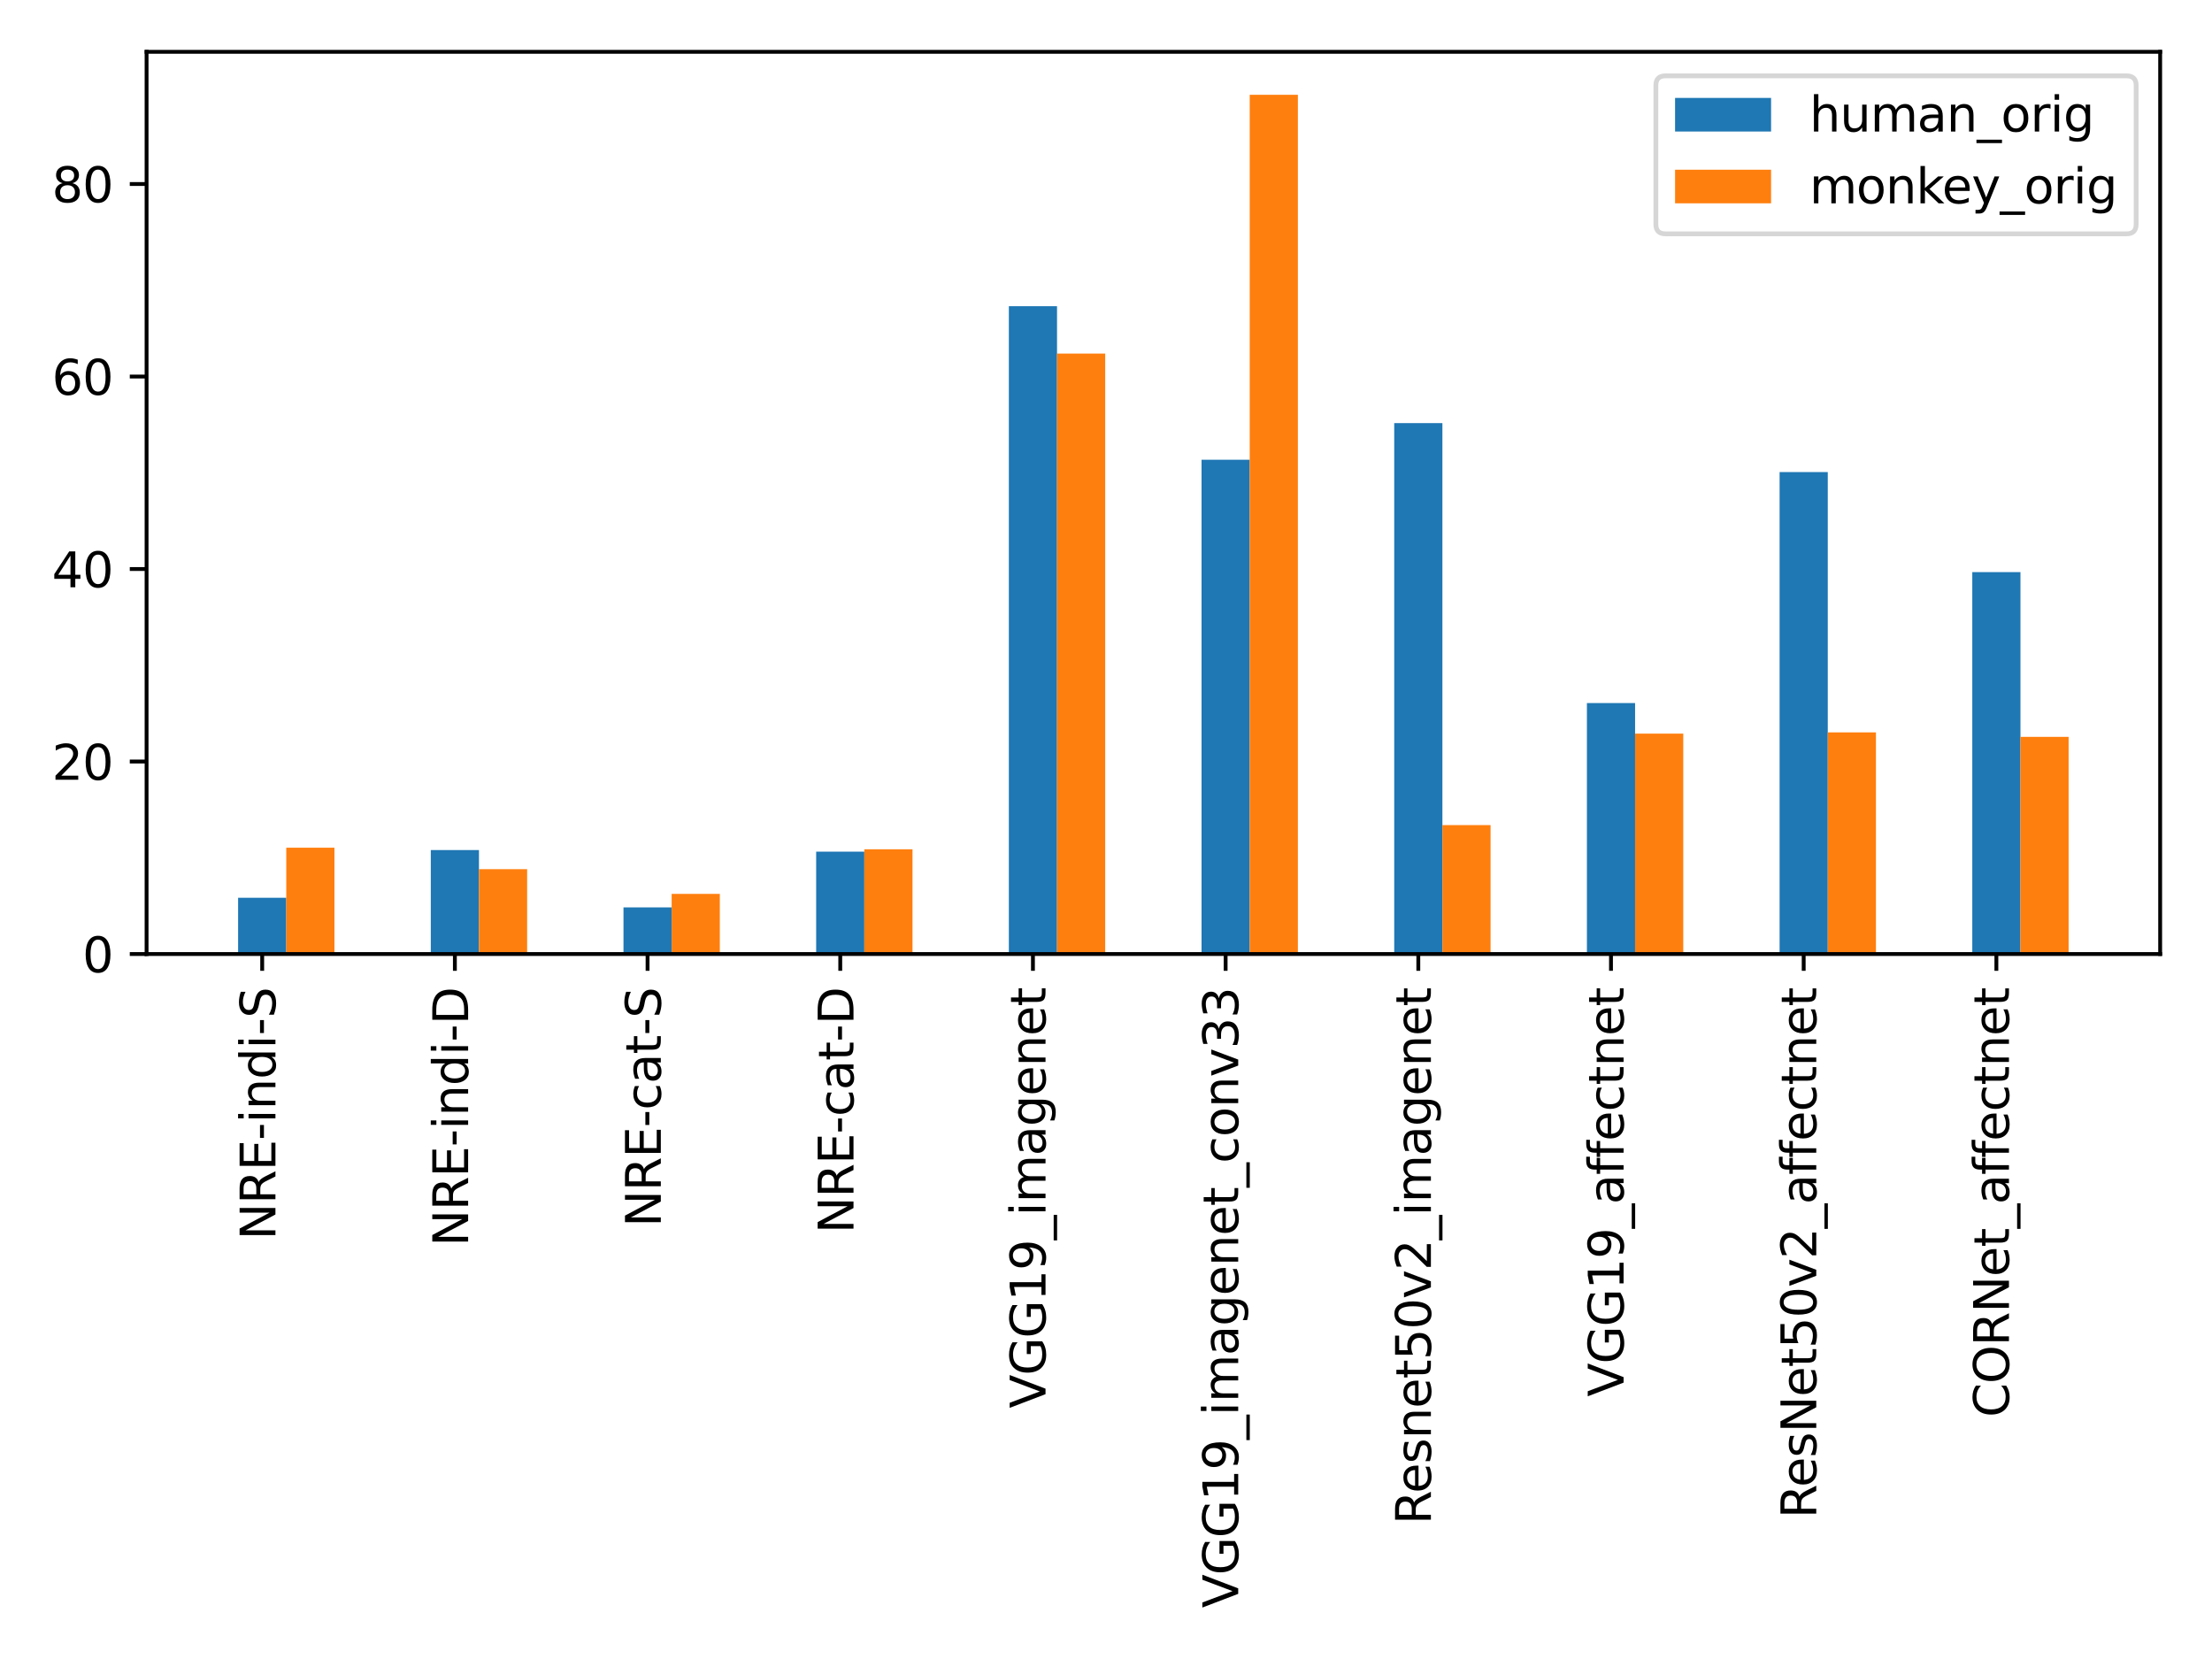 <?xml version="1.0" encoding="utf-8" standalone="no"?>
<!DOCTYPE svg PUBLIC "-//W3C//DTD SVG 1.1//EN"
  "http://www.w3.org/Graphics/SVG/1.1/DTD/svg11.dtd">
<svg xmlns:xlink="http://www.w3.org/1999/xlink" width="460.8pt" height="345.6pt" viewBox="0 0 460.8 345.6" xmlns="http://www.w3.org/2000/svg" version="1.1">
 <defs>
  <style type="text/css">*{stroke-linejoin: round; stroke-linecap: butt}</style>
 </defs>
 <g id="figure_1">
  <g id="patch_1">
   <path d="M 0 345.6 
L 460.8 345.6 
L 460.8 0 
L 0 0 
z
" style="fill: #ffffff"/>
  </g>
  <g id="axes_1">
   <g id="patch_2">
    <path d="M 30.535 198.74 
L 450 198.74 
L 450 10.8 
L 30.535 10.8 
z
" style="fill: #ffffff"/>
   </g>
   <g id="patch_3">
    <path d="M 49.602 198.74 
L 59.637 198.74 
L 59.637 187.019 
L 49.602 187.019 
z
" clip-path="url(#p5ef84aa0f3)" style="fill: #1f77b4"/>
   </g>
   <g id="patch_4">
    <path d="M 89.742 198.74 
L 99.777 198.74 
L 99.777 177.083 
L 89.742 177.083 
z
" clip-path="url(#p5ef84aa0f3)" style="fill: #1f77b4"/>
   </g>
   <g id="patch_5">
    <path d="M 129.882 198.74 
L 139.917 198.74 
L 139.917 189.021 
L 129.882 189.021 
z
" clip-path="url(#p5ef84aa0f3)" style="fill: #1f77b4"/>
   </g>
   <g id="patch_6">
    <path d="M 170.022 198.74 
L 180.057 198.74 
L 180.057 177.419 
L 170.022 177.419 
z
" clip-path="url(#p5ef84aa0f3)" style="fill: #1f77b4"/>
   </g>
   <g id="patch_7">
    <path d="M 210.162 198.74 
L 220.197 198.74 
L 220.197 63.792 
L 210.162 63.792 
z
" clip-path="url(#p5ef84aa0f3)" style="fill: #1f77b4"/>
   </g>
   <g id="patch_8">
    <path d="M 250.303 198.74 
L 260.338 198.74 
L 260.338 95.772 
L 250.303 95.772 
z
" clip-path="url(#p5ef84aa0f3)" style="fill: #1f77b4"/>
   </g>
   <g id="patch_9">
    <path d="M 290.443 198.74 
L 300.478 198.74 
L 300.478 88.137 
L 290.443 88.137 
z
" clip-path="url(#p5ef84aa0f3)" style="fill: #1f77b4"/>
   </g>
   <g id="patch_10">
    <path d="M 330.583 198.74 
L 340.618 198.74 
L 340.618 146.467 
L 330.583 146.467 
z
" clip-path="url(#p5ef84aa0f3)" style="fill: #1f77b4"/>
   </g>
   <g id="patch_11">
    <path d="M 370.723 198.74 
L 380.758 198.74 
L 380.758 98.345 
L 370.723 98.345 
z
" clip-path="url(#p5ef84aa0f3)" style="fill: #1f77b4"/>
   </g>
   <g id="patch_12">
    <path d="M 410.863 198.74 
L 420.898 198.74 
L 420.898 119.184 
L 410.863 119.184 
z
" clip-path="url(#p5ef84aa0f3)" style="fill: #1f77b4"/>
   </g>
   <g id="patch_13">
    <path d="M 59.637 198.74 
L 69.672 198.74 
L 69.672 176.594 
L 59.637 176.594 
z
" clip-path="url(#p5ef84aa0f3)" style="fill: #ff7f0e"/>
   </g>
   <g id="patch_14">
    <path d="M 99.777 198.74 
L 109.812 198.74 
L 109.812 181.062 
L 99.777 181.062 
z
" clip-path="url(#p5ef84aa0f3)" style="fill: #ff7f0e"/>
   </g>
   <g id="patch_15">
    <path d="M 139.917 198.74 
L 149.952 198.74 
L 149.952 186.218 
L 139.917 186.218 
z
" clip-path="url(#p5ef84aa0f3)" style="fill: #ff7f0e"/>
   </g>
   <g id="patch_16">
    <path d="M 180.057 198.74 
L 190.092 198.74 
L 190.092 176.918 
L 180.057 176.918 
z
" clip-path="url(#p5ef84aa0f3)" style="fill: #ff7f0e"/>
   </g>
   <g id="patch_17">
    <path d="M 220.197 198.74 
L 230.232 198.74 
L 230.232 73.655 
L 220.197 73.655 
z
" clip-path="url(#p5ef84aa0f3)" style="fill: #ff7f0e"/>
   </g>
   <g id="patch_18">
    <path d="M 260.338 198.74 
L 270.373 198.74 
L 270.373 19.75 
L 260.338 19.75 
z
" clip-path="url(#p5ef84aa0f3)" style="fill: #ff7f0e"/>
   </g>
   <g id="patch_19">
    <path d="M 300.478 198.74 
L 310.513 198.74 
L 310.513 171.881 
L 300.478 171.881 
z
" clip-path="url(#p5ef84aa0f3)" style="fill: #ff7f0e"/>
   </g>
   <g id="patch_20">
    <path d="M 340.618 198.74 
L 350.653 198.74 
L 350.653 152.828 
L 340.618 152.828 
z
" clip-path="url(#p5ef84aa0f3)" style="fill: #ff7f0e"/>
   </g>
   <g id="patch_21">
    <path d="M 380.758 198.74 
L 390.793 198.74 
L 390.793 152.567 
L 380.758 152.567 
z
" clip-path="url(#p5ef84aa0f3)" style="fill: #ff7f0e"/>
   </g>
   <g id="patch_22">
    <path d="M 420.898 198.74 
L 430.933 198.74 
L 430.933 153.504 
L 420.898 153.504 
z
" clip-path="url(#p5ef84aa0f3)" style="fill: #ff7f0e"/>
   </g>
   <g id="matplotlib.axis_1">
    <g id="xtick_1">
     <g id="line2d_1">
      <defs>
       <path id="me305dc655d" d="M 0 0 
L 0 3.5 
" style="stroke: #000000; stroke-width: 0.8"/>
      </defs>
      <g>
       <use xlink:href="#me305dc655d" x="54.619" y="198.74" style="stroke: #000000; stroke-width: 0.8"/>
      </g>
     </g>
     <g id="text_1">
      <!-- NRE-indi-S -->
      <g transform="translate(57.378 258.295)rotate(-90)scale(0.1 -0.1)">
       <defs>
        <path id="DejaVuSans-4e" d="M 628 4666 
L 1478 4666 
L 3547 763 
L 3547 4666 
L 4159 4666 
L 4159 0 
L 3309 0 
L 1241 3903 
L 1241 0 
L 628 0 
L 628 4666 
z
" transform="scale(0.016)"/>
        <path id="DejaVuSans-52" d="M 2841 2188 
Q 3044 2119 3236 1894 
Q 3428 1669 3622 1275 
L 4263 0 
L 3584 0 
L 2988 1197 
Q 2756 1666 2539 1819 
Q 2322 1972 1947 1972 
L 1259 1972 
L 1259 0 
L 628 0 
L 628 4666 
L 2053 4666 
Q 2853 4666 3247 4331 
Q 3641 3997 3641 3322 
Q 3641 2881 3436 2590 
Q 3231 2300 2841 2188 
z
M 1259 4147 
L 1259 2491 
L 2053 2491 
Q 2509 2491 2742 2702 
Q 2975 2913 2975 3322 
Q 2975 3731 2742 3939 
Q 2509 4147 2053 4147 
L 1259 4147 
z
" transform="scale(0.016)"/>
        <path id="DejaVuSans-45" d="M 628 4666 
L 3578 4666 
L 3578 4134 
L 1259 4134 
L 1259 2753 
L 3481 2753 
L 3481 2222 
L 1259 2222 
L 1259 531 
L 3634 531 
L 3634 0 
L 628 0 
L 628 4666 
z
" transform="scale(0.016)"/>
        <path id="DejaVuSans-2d" d="M 313 2009 
L 1997 2009 
L 1997 1497 
L 313 1497 
L 313 2009 
z
" transform="scale(0.016)"/>
        <path id="DejaVuSans-69" d="M 603 3500 
L 1178 3500 
L 1178 0 
L 603 0 
L 603 3500 
z
M 603 4863 
L 1178 4863 
L 1178 4134 
L 603 4134 
L 603 4863 
z
" transform="scale(0.016)"/>
        <path id="DejaVuSans-6e" d="M 3513 2113 
L 3513 0 
L 2938 0 
L 2938 2094 
Q 2938 2591 2744 2837 
Q 2550 3084 2163 3084 
Q 1697 3084 1428 2787 
Q 1159 2491 1159 1978 
L 1159 0 
L 581 0 
L 581 3500 
L 1159 3500 
L 1159 2956 
Q 1366 3272 1645 3428 
Q 1925 3584 2291 3584 
Q 2894 3584 3203 3211 
Q 3513 2838 3513 2113 
z
" transform="scale(0.016)"/>
        <path id="DejaVuSans-64" d="M 2906 2969 
L 2906 4863 
L 3481 4863 
L 3481 0 
L 2906 0 
L 2906 525 
Q 2725 213 2448 61 
Q 2172 -91 1784 -91 
Q 1150 -91 751 415 
Q 353 922 353 1747 
Q 353 2572 751 3078 
Q 1150 3584 1784 3584 
Q 2172 3584 2448 3432 
Q 2725 3281 2906 2969 
z
M 947 1747 
Q 947 1113 1208 752 
Q 1469 391 1925 391 
Q 2381 391 2643 752 
Q 2906 1113 2906 1747 
Q 2906 2381 2643 2742 
Q 2381 3103 1925 3103 
Q 1469 3103 1208 2742 
Q 947 2381 947 1747 
z
" transform="scale(0.016)"/>
        <path id="DejaVuSans-53" d="M 3425 4513 
L 3425 3897 
Q 3066 4069 2747 4153 
Q 2428 4238 2131 4238 
Q 1616 4238 1336 4038 
Q 1056 3838 1056 3469 
Q 1056 3159 1242 3001 
Q 1428 2844 1947 2747 
L 2328 2669 
Q 3034 2534 3370 2195 
Q 3706 1856 3706 1288 
Q 3706 609 3251 259 
Q 2797 -91 1919 -91 
Q 1588 -91 1214 -16 
Q 841 59 441 206 
L 441 856 
Q 825 641 1194 531 
Q 1563 422 1919 422 
Q 2459 422 2753 634 
Q 3047 847 3047 1241 
Q 3047 1584 2836 1778 
Q 2625 1972 2144 2069 
L 1759 2144 
Q 1053 2284 737 2584 
Q 422 2884 422 3419 
Q 422 4038 858 4394 
Q 1294 4750 2059 4750 
Q 2388 4750 2728 4690 
Q 3069 4631 3425 4513 
z
" transform="scale(0.016)"/>
       </defs>
       <use xlink:href="#DejaVuSans-4e"/>
       <use xlink:href="#DejaVuSans-52" x="74.805"/>
       <use xlink:href="#DejaVuSans-45" x="144.287"/>
       <use xlink:href="#DejaVuSans-2d" x="207.471"/>
       <use xlink:href="#DejaVuSans-69" x="243.555"/>
       <use xlink:href="#DejaVuSans-6e" x="271.338"/>
       <use xlink:href="#DejaVuSans-64" x="334.717"/>
       <use xlink:href="#DejaVuSans-69" x="398.193"/>
       <use xlink:href="#DejaVuSans-2d" x="425.977"/>
       <use xlink:href="#DejaVuSans-53" x="462.061"/>
      </g>
     </g>
    </g>
    <g id="xtick_2">
     <g id="line2d_2">
      <g>
       <use xlink:href="#me305dc655d" x="94.759" y="198.74" style="stroke: #000000; stroke-width: 0.8"/>
      </g>
     </g>
     <g id="text_2">
      <!-- NRE-indi-D -->
      <g transform="translate(97.519 259.646)rotate(-90)scale(0.1 -0.1)">
       <defs>
        <path id="DejaVuSans-44" d="M 1259 4147 
L 1259 519 
L 2022 519 
Q 2988 519 3436 956 
Q 3884 1394 3884 2338 
Q 3884 3275 3436 3711 
Q 2988 4147 2022 4147 
L 1259 4147 
z
M 628 4666 
L 1925 4666 
Q 3281 4666 3915 4102 
Q 4550 3538 4550 2338 
Q 4550 1131 3912 565 
Q 3275 0 1925 0 
L 628 0 
L 628 4666 
z
" transform="scale(0.016)"/>
       </defs>
       <use xlink:href="#DejaVuSans-4e"/>
       <use xlink:href="#DejaVuSans-52" x="74.805"/>
       <use xlink:href="#DejaVuSans-45" x="144.287"/>
       <use xlink:href="#DejaVuSans-2d" x="207.471"/>
       <use xlink:href="#DejaVuSans-69" x="243.555"/>
       <use xlink:href="#DejaVuSans-6e" x="271.338"/>
       <use xlink:href="#DejaVuSans-64" x="334.717"/>
       <use xlink:href="#DejaVuSans-69" x="398.193"/>
       <use xlink:href="#DejaVuSans-2d" x="425.977"/>
       <use xlink:href="#DejaVuSans-44" x="462.061"/>
      </g>
     </g>
    </g>
    <g id="xtick_3">
     <g id="line2d_3">
      <g>
       <use xlink:href="#me305dc655d" x="134.899" y="198.74" style="stroke: #000000; stroke-width: 0.8"/>
      </g>
     </g>
     <g id="text_3">
      <!-- NRE-cat-S -->
      <g transform="translate(137.659 255.599)rotate(-90)scale(0.1 -0.1)">
       <defs>
        <path id="DejaVuSans-63" d="M 3122 3366 
L 3122 2828 
Q 2878 2963 2633 3030 
Q 2388 3097 2138 3097 
Q 1578 3097 1268 2742 
Q 959 2388 959 1747 
Q 959 1106 1268 751 
Q 1578 397 2138 397 
Q 2388 397 2633 464 
Q 2878 531 3122 666 
L 3122 134 
Q 2881 22 2623 -34 
Q 2366 -91 2075 -91 
Q 1284 -91 818 406 
Q 353 903 353 1747 
Q 353 2603 823 3093 
Q 1294 3584 2113 3584 
Q 2378 3584 2631 3529 
Q 2884 3475 3122 3366 
z
" transform="scale(0.016)"/>
        <path id="DejaVuSans-61" d="M 2194 1759 
Q 1497 1759 1228 1600 
Q 959 1441 959 1056 
Q 959 750 1161 570 
Q 1363 391 1709 391 
Q 2188 391 2477 730 
Q 2766 1069 2766 1631 
L 2766 1759 
L 2194 1759 
z
M 3341 1997 
L 3341 0 
L 2766 0 
L 2766 531 
Q 2569 213 2275 61 
Q 1981 -91 1556 -91 
Q 1019 -91 701 211 
Q 384 513 384 1019 
Q 384 1609 779 1909 
Q 1175 2209 1959 2209 
L 2766 2209 
L 2766 2266 
Q 2766 2663 2505 2880 
Q 2244 3097 1772 3097 
Q 1472 3097 1187 3025 
Q 903 2953 641 2809 
L 641 3341 
Q 956 3463 1253 3523 
Q 1550 3584 1831 3584 
Q 2591 3584 2966 3190 
Q 3341 2797 3341 1997 
z
" transform="scale(0.016)"/>
        <path id="DejaVuSans-74" d="M 1172 4494 
L 1172 3500 
L 2356 3500 
L 2356 3053 
L 1172 3053 
L 1172 1153 
Q 1172 725 1289 603 
Q 1406 481 1766 481 
L 2356 481 
L 2356 0 
L 1766 0 
Q 1100 0 847 248 
Q 594 497 594 1153 
L 594 3053 
L 172 3053 
L 172 3500 
L 594 3500 
L 594 4494 
L 1172 4494 
z
" transform="scale(0.016)"/>
       </defs>
       <use xlink:href="#DejaVuSans-4e"/>
       <use xlink:href="#DejaVuSans-52" x="74.805"/>
       <use xlink:href="#DejaVuSans-45" x="144.287"/>
       <use xlink:href="#DejaVuSans-2d" x="207.471"/>
       <use xlink:href="#DejaVuSans-63" x="243.555"/>
       <use xlink:href="#DejaVuSans-61" x="298.535"/>
       <use xlink:href="#DejaVuSans-74" x="359.814"/>
       <use xlink:href="#DejaVuSans-2d" x="399.023"/>
       <use xlink:href="#DejaVuSans-53" x="435.107"/>
      </g>
     </g>
    </g>
    <g id="xtick_4">
     <g id="line2d_4">
      <g>
       <use xlink:href="#me305dc655d" x="175.04" y="198.74" style="stroke: #000000; stroke-width: 0.8"/>
      </g>
     </g>
     <g id="text_4">
      <!-- NRE-cat-D -->
      <g transform="translate(177.799 256.951)rotate(-90)scale(0.1 -0.1)">
       <use xlink:href="#DejaVuSans-4e"/>
       <use xlink:href="#DejaVuSans-52" x="74.805"/>
       <use xlink:href="#DejaVuSans-45" x="144.287"/>
       <use xlink:href="#DejaVuSans-2d" x="207.471"/>
       <use xlink:href="#DejaVuSans-63" x="243.555"/>
       <use xlink:href="#DejaVuSans-61" x="298.535"/>
       <use xlink:href="#DejaVuSans-74" x="359.814"/>
       <use xlink:href="#DejaVuSans-2d" x="399.023"/>
       <use xlink:href="#DejaVuSans-44" x="435.107"/>
      </g>
     </g>
    </g>
    <g id="xtick_5">
     <g id="line2d_5">
      <g>
       <use xlink:href="#me305dc655d" x="215.18" y="198.74" style="stroke: #000000; stroke-width: 0.8"/>
      </g>
     </g>
     <g id="text_5">
      <!-- VGG19_imagenet -->
      <g transform="translate(217.8 293.362)rotate(-90)scale(0.1 -0.1)">
       <defs>
        <path id="DejaVuSans-56" d="M 1831 0 
L 50 4666 
L 709 4666 
L 2188 738 
L 3669 4666 
L 4325 4666 
L 2547 0 
L 1831 0 
z
" transform="scale(0.016)"/>
        <path id="DejaVuSans-47" d="M 3809 666 
L 3809 1919 
L 2778 1919 
L 2778 2438 
L 4434 2438 
L 4434 434 
Q 4069 175 3628 42 
Q 3188 -91 2688 -91 
Q 1594 -91 976 548 
Q 359 1188 359 2328 
Q 359 3472 976 4111 
Q 1594 4750 2688 4750 
Q 3144 4750 3555 4637 
Q 3966 4525 4313 4306 
L 4313 3634 
Q 3963 3931 3569 4081 
Q 3175 4231 2741 4231 
Q 1884 4231 1454 3753 
Q 1025 3275 1025 2328 
Q 1025 1384 1454 906 
Q 1884 428 2741 428 
Q 3075 428 3337 486 
Q 3600 544 3809 666 
z
" transform="scale(0.016)"/>
        <path id="DejaVuSans-31" d="M 794 531 
L 1825 531 
L 1825 4091 
L 703 3866 
L 703 4441 
L 1819 4666 
L 2450 4666 
L 2450 531 
L 3481 531 
L 3481 0 
L 794 0 
L 794 531 
z
" transform="scale(0.016)"/>
        <path id="DejaVuSans-39" d="M 703 97 
L 703 672 
Q 941 559 1184 500 
Q 1428 441 1663 441 
Q 2288 441 2617 861 
Q 2947 1281 2994 2138 
Q 2813 1869 2534 1725 
Q 2256 1581 1919 1581 
Q 1219 1581 811 2004 
Q 403 2428 403 3163 
Q 403 3881 828 4315 
Q 1253 4750 1959 4750 
Q 2769 4750 3195 4129 
Q 3622 3509 3622 2328 
Q 3622 1225 3098 567 
Q 2575 -91 1691 -91 
Q 1453 -91 1209 -44 
Q 966 3 703 97 
z
M 1959 2075 
Q 2384 2075 2632 2365 
Q 2881 2656 2881 3163 
Q 2881 3666 2632 3958 
Q 2384 4250 1959 4250 
Q 1534 4250 1286 3958 
Q 1038 3666 1038 3163 
Q 1038 2656 1286 2365 
Q 1534 2075 1959 2075 
z
" transform="scale(0.016)"/>
        <path id="DejaVuSans-5f" d="M 3263 -1063 
L 3263 -1509 
L -63 -1509 
L -63 -1063 
L 3263 -1063 
z
" transform="scale(0.016)"/>
        <path id="DejaVuSans-6d" d="M 3328 2828 
Q 3544 3216 3844 3400 
Q 4144 3584 4550 3584 
Q 5097 3584 5394 3201 
Q 5691 2819 5691 2113 
L 5691 0 
L 5113 0 
L 5113 2094 
Q 5113 2597 4934 2840 
Q 4756 3084 4391 3084 
Q 3944 3084 3684 2787 
Q 3425 2491 3425 1978 
L 3425 0 
L 2847 0 
L 2847 2094 
Q 2847 2600 2669 2842 
Q 2491 3084 2119 3084 
Q 1678 3084 1418 2786 
Q 1159 2488 1159 1978 
L 1159 0 
L 581 0 
L 581 3500 
L 1159 3500 
L 1159 2956 
Q 1356 3278 1631 3431 
Q 1906 3584 2284 3584 
Q 2666 3584 2933 3390 
Q 3200 3197 3328 2828 
z
" transform="scale(0.016)"/>
        <path id="DejaVuSans-67" d="M 2906 1791 
Q 2906 2416 2648 2759 
Q 2391 3103 1925 3103 
Q 1463 3103 1205 2759 
Q 947 2416 947 1791 
Q 947 1169 1205 825 
Q 1463 481 1925 481 
Q 2391 481 2648 825 
Q 2906 1169 2906 1791 
z
M 3481 434 
Q 3481 -459 3084 -895 
Q 2688 -1331 1869 -1331 
Q 1566 -1331 1297 -1286 
Q 1028 -1241 775 -1147 
L 775 -588 
Q 1028 -725 1275 -790 
Q 1522 -856 1778 -856 
Q 2344 -856 2625 -561 
Q 2906 -266 2906 331 
L 2906 616 
Q 2728 306 2450 153 
Q 2172 0 1784 0 
Q 1141 0 747 490 
Q 353 981 353 1791 
Q 353 2603 747 3093 
Q 1141 3584 1784 3584 
Q 2172 3584 2450 3431 
Q 2728 3278 2906 2969 
L 2906 3500 
L 3481 3500 
L 3481 434 
z
" transform="scale(0.016)"/>
        <path id="DejaVuSans-65" d="M 3597 1894 
L 3597 1613 
L 953 1613 
Q 991 1019 1311 708 
Q 1631 397 2203 397 
Q 2534 397 2845 478 
Q 3156 559 3463 722 
L 3463 178 
Q 3153 47 2828 -22 
Q 2503 -91 2169 -91 
Q 1331 -91 842 396 
Q 353 884 353 1716 
Q 353 2575 817 3079 
Q 1281 3584 2069 3584 
Q 2775 3584 3186 3129 
Q 3597 2675 3597 1894 
z
M 3022 2063 
Q 3016 2534 2758 2815 
Q 2500 3097 2075 3097 
Q 1594 3097 1305 2825 
Q 1016 2553 972 2059 
L 3022 2063 
z
" transform="scale(0.016)"/>
       </defs>
       <use xlink:href="#DejaVuSans-56"/>
       <use xlink:href="#DejaVuSans-47" x="68.408"/>
       <use xlink:href="#DejaVuSans-47" x="145.898"/>
       <use xlink:href="#DejaVuSans-31" x="223.389"/>
       <use xlink:href="#DejaVuSans-39" x="287.012"/>
       <use xlink:href="#DejaVuSans-5f" x="350.635"/>
       <use xlink:href="#DejaVuSans-69" x="400.635"/>
       <use xlink:href="#DejaVuSans-6d" x="428.418"/>
       <use xlink:href="#DejaVuSans-61" x="525.83"/>
       <use xlink:href="#DejaVuSans-67" x="587.109"/>
       <use xlink:href="#DejaVuSans-65" x="650.586"/>
       <use xlink:href="#DejaVuSans-6e" x="712.109"/>
       <use xlink:href="#DejaVuSans-65" x="775.488"/>
       <use xlink:href="#DejaVuSans-74" x="837.012"/>
      </g>
     </g>
    </g>
    <g id="xtick_6">
     <g id="line2d_6">
      <g>
       <use xlink:href="#me305dc655d" x="255.32" y="198.74" style="stroke: #000000; stroke-width: 0.8"/>
      </g>
     </g>
     <g id="text_6">
      <!-- VGG19_imagenet_conv33 -->
      <g transform="translate(257.94 334.96)rotate(-90)scale(0.1 -0.1)">
       <defs>
        <path id="DejaVuSans-6f" d="M 1959 3097 
Q 1497 3097 1228 2736 
Q 959 2375 959 1747 
Q 959 1119 1226 758 
Q 1494 397 1959 397 
Q 2419 397 2687 759 
Q 2956 1122 2956 1747 
Q 2956 2369 2687 2733 
Q 2419 3097 1959 3097 
z
M 1959 3584 
Q 2709 3584 3137 3096 
Q 3566 2609 3566 1747 
Q 3566 888 3137 398 
Q 2709 -91 1959 -91 
Q 1206 -91 779 398 
Q 353 888 353 1747 
Q 353 2609 779 3096 
Q 1206 3584 1959 3584 
z
" transform="scale(0.016)"/>
        <path id="DejaVuSans-76" d="M 191 3500 
L 800 3500 
L 1894 563 
L 2988 3500 
L 3597 3500 
L 2284 0 
L 1503 0 
L 191 3500 
z
" transform="scale(0.016)"/>
        <path id="DejaVuSans-33" d="M 2597 2516 
Q 3050 2419 3304 2112 
Q 3559 1806 3559 1356 
Q 3559 666 3084 287 
Q 2609 -91 1734 -91 
Q 1441 -91 1130 -33 
Q 819 25 488 141 
L 488 750 
Q 750 597 1062 519 
Q 1375 441 1716 441 
Q 2309 441 2620 675 
Q 2931 909 2931 1356 
Q 2931 1769 2642 2001 
Q 2353 2234 1838 2234 
L 1294 2234 
L 1294 2753 
L 1863 2753 
Q 2328 2753 2575 2939 
Q 2822 3125 2822 3475 
Q 2822 3834 2567 4026 
Q 2313 4219 1838 4219 
Q 1578 4219 1281 4162 
Q 984 4106 628 3988 
L 628 4550 
Q 988 4650 1302 4700 
Q 1616 4750 1894 4750 
Q 2613 4750 3031 4423 
Q 3450 4097 3450 3541 
Q 3450 3153 3228 2886 
Q 3006 2619 2597 2516 
z
" transform="scale(0.016)"/>
       </defs>
       <use xlink:href="#DejaVuSans-56"/>
       <use xlink:href="#DejaVuSans-47" x="68.408"/>
       <use xlink:href="#DejaVuSans-47" x="145.898"/>
       <use xlink:href="#DejaVuSans-31" x="223.389"/>
       <use xlink:href="#DejaVuSans-39" x="287.012"/>
       <use xlink:href="#DejaVuSans-5f" x="350.635"/>
       <use xlink:href="#DejaVuSans-69" x="400.635"/>
       <use xlink:href="#DejaVuSans-6d" x="428.418"/>
       <use xlink:href="#DejaVuSans-61" x="525.83"/>
       <use xlink:href="#DejaVuSans-67" x="587.109"/>
       <use xlink:href="#DejaVuSans-65" x="650.586"/>
       <use xlink:href="#DejaVuSans-6e" x="712.109"/>
       <use xlink:href="#DejaVuSans-65" x="775.488"/>
       <use xlink:href="#DejaVuSans-74" x="837.012"/>
       <use xlink:href="#DejaVuSans-5f" x="876.221"/>
       <use xlink:href="#DejaVuSans-63" x="926.221"/>
       <use xlink:href="#DejaVuSans-6f" x="981.201"/>
       <use xlink:href="#DejaVuSans-6e" x="1042.383"/>
       <use xlink:href="#DejaVuSans-76" x="1105.762"/>
       <use xlink:href="#DejaVuSans-33" x="1164.941"/>
       <use xlink:href="#DejaVuSans-33" x="1228.564"/>
      </g>
     </g>
    </g>
    <g id="xtick_7">
     <g id="line2d_7">
      <g>
       <use xlink:href="#me305dc655d" x="295.46" y="198.74" style="stroke: #000000; stroke-width: 0.8"/>
      </g>
     </g>
     <g id="text_7">
      <!-- Resnet50v2_imagenet -->
      <g transform="translate(298.081 317.577)rotate(-90)scale(0.1 -0.1)">
       <defs>
        <path id="DejaVuSans-73" d="M 2834 3397 
L 2834 2853 
Q 2591 2978 2328 3040 
Q 2066 3103 1784 3103 
Q 1356 3103 1142 2972 
Q 928 2841 928 2578 
Q 928 2378 1081 2264 
Q 1234 2150 1697 2047 
L 1894 2003 
Q 2506 1872 2764 1633 
Q 3022 1394 3022 966 
Q 3022 478 2636 193 
Q 2250 -91 1575 -91 
Q 1294 -91 989 -36 
Q 684 19 347 128 
L 347 722 
Q 666 556 975 473 
Q 1284 391 1588 391 
Q 1994 391 2212 530 
Q 2431 669 2431 922 
Q 2431 1156 2273 1281 
Q 2116 1406 1581 1522 
L 1381 1569 
Q 847 1681 609 1914 
Q 372 2147 372 2553 
Q 372 3047 722 3315 
Q 1072 3584 1716 3584 
Q 2034 3584 2315 3537 
Q 2597 3491 2834 3397 
z
" transform="scale(0.016)"/>
        <path id="DejaVuSans-35" d="M 691 4666 
L 3169 4666 
L 3169 4134 
L 1269 4134 
L 1269 2991 
Q 1406 3038 1543 3061 
Q 1681 3084 1819 3084 
Q 2600 3084 3056 2656 
Q 3513 2228 3513 1497 
Q 3513 744 3044 326 
Q 2575 -91 1722 -91 
Q 1428 -91 1123 -41 
Q 819 9 494 109 
L 494 744 
Q 775 591 1075 516 
Q 1375 441 1709 441 
Q 2250 441 2565 725 
Q 2881 1009 2881 1497 
Q 2881 1984 2565 2268 
Q 2250 2553 1709 2553 
Q 1456 2553 1204 2497 
Q 953 2441 691 2322 
L 691 4666 
z
" transform="scale(0.016)"/>
        <path id="DejaVuSans-30" d="M 2034 4250 
Q 1547 4250 1301 3770 
Q 1056 3291 1056 2328 
Q 1056 1369 1301 889 
Q 1547 409 2034 409 
Q 2525 409 2770 889 
Q 3016 1369 3016 2328 
Q 3016 3291 2770 3770 
Q 2525 4250 2034 4250 
z
M 2034 4750 
Q 2819 4750 3233 4129 
Q 3647 3509 3647 2328 
Q 3647 1150 3233 529 
Q 2819 -91 2034 -91 
Q 1250 -91 836 529 
Q 422 1150 422 2328 
Q 422 3509 836 4129 
Q 1250 4750 2034 4750 
z
" transform="scale(0.016)"/>
        <path id="DejaVuSans-32" d="M 1228 531 
L 3431 531 
L 3431 0 
L 469 0 
L 469 531 
Q 828 903 1448 1529 
Q 2069 2156 2228 2338 
Q 2531 2678 2651 2914 
Q 2772 3150 2772 3378 
Q 2772 3750 2511 3984 
Q 2250 4219 1831 4219 
Q 1534 4219 1204 4116 
Q 875 4013 500 3803 
L 500 4441 
Q 881 4594 1212 4672 
Q 1544 4750 1819 4750 
Q 2544 4750 2975 4387 
Q 3406 4025 3406 3419 
Q 3406 3131 3298 2873 
Q 3191 2616 2906 2266 
Q 2828 2175 2409 1742 
Q 1991 1309 1228 531 
z
" transform="scale(0.016)"/>
       </defs>
       <use xlink:href="#DejaVuSans-52"/>
       <use xlink:href="#DejaVuSans-65" x="64.982"/>
       <use xlink:href="#DejaVuSans-73" x="126.506"/>
       <use xlink:href="#DejaVuSans-6e" x="178.605"/>
       <use xlink:href="#DejaVuSans-65" x="241.984"/>
       <use xlink:href="#DejaVuSans-74" x="303.508"/>
       <use xlink:href="#DejaVuSans-35" x="342.717"/>
       <use xlink:href="#DejaVuSans-30" x="406.34"/>
       <use xlink:href="#DejaVuSans-76" x="469.963"/>
       <use xlink:href="#DejaVuSans-32" x="529.143"/>
       <use xlink:href="#DejaVuSans-5f" x="592.766"/>
       <use xlink:href="#DejaVuSans-69" x="642.766"/>
       <use xlink:href="#DejaVuSans-6d" x="670.549"/>
       <use xlink:href="#DejaVuSans-61" x="767.961"/>
       <use xlink:href="#DejaVuSans-67" x="829.24"/>
       <use xlink:href="#DejaVuSans-65" x="892.717"/>
       <use xlink:href="#DejaVuSans-6e" x="954.24"/>
       <use xlink:href="#DejaVuSans-65" x="1017.619"/>
       <use xlink:href="#DejaVuSans-74" x="1079.143"/>
      </g>
     </g>
    </g>
    <g id="xtick_8">
     <g id="line2d_8">
      <g>
       <use xlink:href="#me305dc655d" x="335.6" y="198.74" style="stroke: #000000; stroke-width: 0.8"/>
      </g>
     </g>
     <g id="text_8">
      <!-- VGG19_affectnet -->
      <g transform="translate(338.221 290.954)rotate(-90)scale(0.1 -0.1)">
       <defs>
        <path id="DejaVuSans-66" d="M 2375 4863 
L 2375 4384 
L 1825 4384 
Q 1516 4384 1395 4259 
Q 1275 4134 1275 3809 
L 1275 3500 
L 2222 3500 
L 2222 3053 
L 1275 3053 
L 1275 0 
L 697 0 
L 697 3053 
L 147 3053 
L 147 3500 
L 697 3500 
L 697 3744 
Q 697 4328 969 4595 
Q 1241 4863 1831 4863 
L 2375 4863 
z
" transform="scale(0.016)"/>
       </defs>
       <use xlink:href="#DejaVuSans-56"/>
       <use xlink:href="#DejaVuSans-47" x="68.408"/>
       <use xlink:href="#DejaVuSans-47" x="145.898"/>
       <use xlink:href="#DejaVuSans-31" x="223.389"/>
       <use xlink:href="#DejaVuSans-39" x="287.012"/>
       <use xlink:href="#DejaVuSans-5f" x="350.635"/>
       <use xlink:href="#DejaVuSans-61" x="400.635"/>
       <use xlink:href="#DejaVuSans-66" x="461.914"/>
       <use xlink:href="#DejaVuSans-66" x="497.119"/>
       <use xlink:href="#DejaVuSans-65" x="532.324"/>
       <use xlink:href="#DejaVuSans-63" x="593.848"/>
       <use xlink:href="#DejaVuSans-74" x="648.828"/>
       <use xlink:href="#DejaVuSans-6e" x="688.037"/>
       <use xlink:href="#DejaVuSans-65" x="751.416"/>
       <use xlink:href="#DejaVuSans-74" x="812.939"/>
      </g>
     </g>
    </g>
    <g id="xtick_9">
     <g id="line2d_9">
      <g>
       <use xlink:href="#me305dc655d" x="375.741" y="198.74" style="stroke: #000000; stroke-width: 0.8"/>
      </g>
     </g>
     <g id="text_9">
      <!-- ResNet50v2_affectnet -->
      <g transform="translate(378.361 316.313)rotate(-90)scale(0.1 -0.1)">
       <use xlink:href="#DejaVuSans-52"/>
       <use xlink:href="#DejaVuSans-65" x="64.982"/>
       <use xlink:href="#DejaVuSans-73" x="126.506"/>
       <use xlink:href="#DejaVuSans-4e" x="178.605"/>
       <use xlink:href="#DejaVuSans-65" x="253.41"/>
       <use xlink:href="#DejaVuSans-74" x="314.934"/>
       <use xlink:href="#DejaVuSans-35" x="354.143"/>
       <use xlink:href="#DejaVuSans-30" x="417.766"/>
       <use xlink:href="#DejaVuSans-76" x="481.389"/>
       <use xlink:href="#DejaVuSans-32" x="540.568"/>
       <use xlink:href="#DejaVuSans-5f" x="604.191"/>
       <use xlink:href="#DejaVuSans-61" x="654.191"/>
       <use xlink:href="#DejaVuSans-66" x="715.471"/>
       <use xlink:href="#DejaVuSans-66" x="750.676"/>
       <use xlink:href="#DejaVuSans-65" x="785.881"/>
       <use xlink:href="#DejaVuSans-63" x="847.404"/>
       <use xlink:href="#DejaVuSans-74" x="902.385"/>
       <use xlink:href="#DejaVuSans-6e" x="941.594"/>
       <use xlink:href="#DejaVuSans-65" x="1004.973"/>
       <use xlink:href="#DejaVuSans-74" x="1066.496"/>
      </g>
     </g>
    </g>
    <g id="xtick_10">
     <g id="line2d_10">
      <g>
       <use xlink:href="#me305dc655d" x="415.881" y="198.74" style="stroke: #000000; stroke-width: 0.8"/>
      </g>
     </g>
     <g id="text_10">
      <!-- CORNet_affectnet -->
      <g transform="translate(418.501 295.249)rotate(-90)scale(0.1 -0.1)">
       <defs>
        <path id="DejaVuSans-43" d="M 4122 4306 
L 4122 3641 
Q 3803 3938 3442 4084 
Q 3081 4231 2675 4231 
Q 1875 4231 1450 3742 
Q 1025 3253 1025 2328 
Q 1025 1406 1450 917 
Q 1875 428 2675 428 
Q 3081 428 3442 575 
Q 3803 722 4122 1019 
L 4122 359 
Q 3791 134 3420 21 
Q 3050 -91 2638 -91 
Q 1578 -91 968 557 
Q 359 1206 359 2328 
Q 359 3453 968 4101 
Q 1578 4750 2638 4750 
Q 3056 4750 3426 4639 
Q 3797 4528 4122 4306 
z
" transform="scale(0.016)"/>
        <path id="DejaVuSans-4f" d="M 2522 4238 
Q 1834 4238 1429 3725 
Q 1025 3213 1025 2328 
Q 1025 1447 1429 934 
Q 1834 422 2522 422 
Q 3209 422 3611 934 
Q 4013 1447 4013 2328 
Q 4013 3213 3611 3725 
Q 3209 4238 2522 4238 
z
M 2522 4750 
Q 3503 4750 4090 4092 
Q 4678 3434 4678 2328 
Q 4678 1225 4090 567 
Q 3503 -91 2522 -91 
Q 1538 -91 948 565 
Q 359 1222 359 2328 
Q 359 3434 948 4092 
Q 1538 4750 2522 4750 
z
" transform="scale(0.016)"/>
       </defs>
       <use xlink:href="#DejaVuSans-43"/>
       <use xlink:href="#DejaVuSans-4f" x="69.824"/>
       <use xlink:href="#DejaVuSans-52" x="148.535"/>
       <use xlink:href="#DejaVuSans-4e" x="218.018"/>
       <use xlink:href="#DejaVuSans-65" x="292.822"/>
       <use xlink:href="#DejaVuSans-74" x="354.346"/>
       <use xlink:href="#DejaVuSans-5f" x="393.555"/>
       <use xlink:href="#DejaVuSans-61" x="443.555"/>
       <use xlink:href="#DejaVuSans-66" x="504.834"/>
       <use xlink:href="#DejaVuSans-66" x="540.039"/>
       <use xlink:href="#DejaVuSans-65" x="575.244"/>
       <use xlink:href="#DejaVuSans-63" x="636.768"/>
       <use xlink:href="#DejaVuSans-74" x="691.748"/>
       <use xlink:href="#DejaVuSans-6e" x="730.957"/>
       <use xlink:href="#DejaVuSans-65" x="794.336"/>
       <use xlink:href="#DejaVuSans-74" x="855.859"/>
      </g>
     </g>
    </g>
   </g>
   <g id="matplotlib.axis_2">
    <g id="ytick_1">
     <g id="line2d_11">
      <defs>
       <path id="m3c200c49fc" d="M 0 0 
L -3.5 0 
" style="stroke: #000000; stroke-width: 0.8"/>
      </defs>
      <g>
       <use xlink:href="#m3c200c49fc" x="30.535" y="198.74" style="stroke: #000000; stroke-width: 0.8"/>
      </g>
     </g>
     <g id="text_11">
      <!-- 0 -->
      <g transform="translate(17.172 202.539)scale(0.1 -0.1)">
       <use xlink:href="#DejaVuSans-30"/>
      </g>
     </g>
    </g>
    <g id="ytick_2">
     <g id="line2d_12">
      <g>
       <use xlink:href="#m3c200c49fc" x="30.535" y="158.638" style="stroke: #000000; stroke-width: 0.8"/>
      </g>
     </g>
     <g id="text_12">
      <!-- 20 -->
      <g transform="translate(10.81 162.437)scale(0.1 -0.1)">
       <use xlink:href="#DejaVuSans-32"/>
       <use xlink:href="#DejaVuSans-30" x="63.623"/>
      </g>
     </g>
    </g>
    <g id="ytick_3">
     <g id="line2d_13">
      <g>
       <use xlink:href="#m3c200c49fc" x="30.535" y="118.536" style="stroke: #000000; stroke-width: 0.8"/>
      </g>
     </g>
     <g id="text_13">
      <!-- 40 -->
      <g transform="translate(10.81 122.336)scale(0.1 -0.1)">
       <defs>
        <path id="DejaVuSans-34" d="M 2419 4116 
L 825 1625 
L 2419 1625 
L 2419 4116 
z
M 2253 4666 
L 3047 4666 
L 3047 1625 
L 3713 1625 
L 3713 1100 
L 3047 1100 
L 3047 0 
L 2419 0 
L 2419 1100 
L 313 1100 
L 313 1709 
L 2253 4666 
z
" transform="scale(0.016)"/>
       </defs>
       <use xlink:href="#DejaVuSans-34"/>
       <use xlink:href="#DejaVuSans-30" x="63.623"/>
      </g>
     </g>
    </g>
    <g id="ytick_4">
     <g id="line2d_14">
      <g>
       <use xlink:href="#m3c200c49fc" x="30.535" y="78.435" style="stroke: #000000; stroke-width: 0.8"/>
      </g>
     </g>
     <g id="text_14">
      <!-- 60 -->
      <g transform="translate(10.81 82.234)scale(0.1 -0.1)">
       <defs>
        <path id="DejaVuSans-36" d="M 2113 2584 
Q 1688 2584 1439 2293 
Q 1191 2003 1191 1497 
Q 1191 994 1439 701 
Q 1688 409 2113 409 
Q 2538 409 2786 701 
Q 3034 994 3034 1497 
Q 3034 2003 2786 2293 
Q 2538 2584 2113 2584 
z
M 3366 4563 
L 3366 3988 
Q 3128 4100 2886 4159 
Q 2644 4219 2406 4219 
Q 1781 4219 1451 3797 
Q 1122 3375 1075 2522 
Q 1259 2794 1537 2939 
Q 1816 3084 2150 3084 
Q 2853 3084 3261 2657 
Q 3669 2231 3669 1497 
Q 3669 778 3244 343 
Q 2819 -91 2113 -91 
Q 1303 -91 875 529 
Q 447 1150 447 2328 
Q 447 3434 972 4092 
Q 1497 4750 2381 4750 
Q 2619 4750 2861 4703 
Q 3103 4656 3366 4563 
z
" transform="scale(0.016)"/>
       </defs>
       <use xlink:href="#DejaVuSans-36"/>
       <use xlink:href="#DejaVuSans-30" x="63.623"/>
      </g>
     </g>
    </g>
    <g id="ytick_5">
     <g id="line2d_15">
      <g>
       <use xlink:href="#m3c200c49fc" x="30.535" y="38.333" style="stroke: #000000; stroke-width: 0.8"/>
      </g>
     </g>
     <g id="text_15">
      <!-- 80 -->
      <g transform="translate(10.81 42.132)scale(0.1 -0.1)">
       <defs>
        <path id="DejaVuSans-38" d="M 2034 2216 
Q 1584 2216 1326 1975 
Q 1069 1734 1069 1313 
Q 1069 891 1326 650 
Q 1584 409 2034 409 
Q 2484 409 2743 651 
Q 3003 894 3003 1313 
Q 3003 1734 2745 1975 
Q 2488 2216 2034 2216 
z
M 1403 2484 
Q 997 2584 770 2862 
Q 544 3141 544 3541 
Q 544 4100 942 4425 
Q 1341 4750 2034 4750 
Q 2731 4750 3128 4425 
Q 3525 4100 3525 3541 
Q 3525 3141 3298 2862 
Q 3072 2584 2669 2484 
Q 3125 2378 3379 2068 
Q 3634 1759 3634 1313 
Q 3634 634 3220 271 
Q 2806 -91 2034 -91 
Q 1263 -91 848 271 
Q 434 634 434 1313 
Q 434 1759 690 2068 
Q 947 2378 1403 2484 
z
M 1172 3481 
Q 1172 3119 1398 2916 
Q 1625 2713 2034 2713 
Q 2441 2713 2670 2916 
Q 2900 3119 2900 3481 
Q 2900 3844 2670 4047 
Q 2441 4250 2034 4250 
Q 1625 4250 1398 4047 
Q 1172 3844 1172 3481 
z
" transform="scale(0.016)"/>
       </defs>
       <use xlink:href="#DejaVuSans-38"/>
       <use xlink:href="#DejaVuSans-30" x="63.623"/>
      </g>
     </g>
    </g>
   </g>
   <g id="patch_23">
    <path d="M 30.535 198.74 
L 30.535 10.8 
" style="fill: none; stroke: #000000; stroke-width: 0.8; stroke-linejoin: miter; stroke-linecap: square"/>
   </g>
   <g id="patch_24">
    <path d="M 450 198.74 
L 450 10.8 
" style="fill: none; stroke: #000000; stroke-width: 0.8; stroke-linejoin: miter; stroke-linecap: square"/>
   </g>
   <g id="patch_25">
    <path d="M 30.535 198.74 
L 450 198.74 
" style="fill: none; stroke: #000000; stroke-width: 0.8; stroke-linejoin: miter; stroke-linecap: square"/>
   </g>
   <g id="patch_26">
    <path d="M 30.535 10.8 
L 450 10.8 
" style="fill: none; stroke: #000000; stroke-width: 0.8; stroke-linejoin: miter; stroke-linecap: square"/>
   </g>
   <g id="legend_1">
    <g id="patch_27">
     <path d="M 346.947 48.712 
L 443 48.712 
Q 445 48.712 445 46.712 
L 445 17.8 
Q 445 15.8 443 15.8 
L 346.947 15.8 
Q 344.947 15.8 344.947 17.8 
L 344.947 46.712 
Q 344.947 48.712 346.947 48.712 
z
" style="fill: #ffffff; opacity: 0.8; stroke: #cccccc; stroke-linejoin: miter"/>
    </g>
    <g id="patch_28">
     <path d="M 348.947 27.398 
L 368.947 27.398 
L 368.947 20.398 
L 348.947 20.398 
z
" style="fill: #1f77b4"/>
    </g>
    <g id="text_16">
     <!-- human_orig -->
     <g transform="translate(376.947 27.398)scale(0.1 -0.1)">
      <defs>
       <path id="DejaVuSans-68" d="M 3513 2113 
L 3513 0 
L 2938 0 
L 2938 2094 
Q 2938 2591 2744 2837 
Q 2550 3084 2163 3084 
Q 1697 3084 1428 2787 
Q 1159 2491 1159 1978 
L 1159 0 
L 581 0 
L 581 4863 
L 1159 4863 
L 1159 2956 
Q 1366 3272 1645 3428 
Q 1925 3584 2291 3584 
Q 2894 3584 3203 3211 
Q 3513 2838 3513 2113 
z
" transform="scale(0.016)"/>
       <path id="DejaVuSans-75" d="M 544 1381 
L 544 3500 
L 1119 3500 
L 1119 1403 
Q 1119 906 1312 657 
Q 1506 409 1894 409 
Q 2359 409 2629 706 
Q 2900 1003 2900 1516 
L 2900 3500 
L 3475 3500 
L 3475 0 
L 2900 0 
L 2900 538 
Q 2691 219 2414 64 
Q 2138 -91 1772 -91 
Q 1169 -91 856 284 
Q 544 659 544 1381 
z
M 1991 3584 
L 1991 3584 
z
" transform="scale(0.016)"/>
       <path id="DejaVuSans-72" d="M 2631 2963 
Q 2534 3019 2420 3045 
Q 2306 3072 2169 3072 
Q 1681 3072 1420 2755 
Q 1159 2438 1159 1844 
L 1159 0 
L 581 0 
L 581 3500 
L 1159 3500 
L 1159 2956 
Q 1341 3275 1631 3429 
Q 1922 3584 2338 3584 
Q 2397 3584 2469 3576 
Q 2541 3569 2628 3553 
L 2631 2963 
z
" transform="scale(0.016)"/>
      </defs>
      <use xlink:href="#DejaVuSans-68"/>
      <use xlink:href="#DejaVuSans-75" x="63.379"/>
      <use xlink:href="#DejaVuSans-6d" x="126.758"/>
      <use xlink:href="#DejaVuSans-61" x="224.17"/>
      <use xlink:href="#DejaVuSans-6e" x="285.449"/>
      <use xlink:href="#DejaVuSans-5f" x="348.828"/>
      <use xlink:href="#DejaVuSans-6f" x="398.828"/>
      <use xlink:href="#DejaVuSans-72" x="460.01"/>
      <use xlink:href="#DejaVuSans-69" x="501.123"/>
      <use xlink:href="#DejaVuSans-67" x="528.906"/>
     </g>
    </g>
    <g id="patch_29">
     <path d="M 348.947 42.355 
L 368.947 42.355 
L 368.947 35.355 
L 348.947 35.355 
z
" style="fill: #ff7f0e"/>
    </g>
    <g id="text_17">
     <!-- monkey_orig -->
     <g transform="translate(376.947 42.355)scale(0.1 -0.1)">
      <defs>
       <path id="DejaVuSans-6b" d="M 581 4863 
L 1159 4863 
L 1159 1991 
L 2875 3500 
L 3609 3500 
L 1753 1863 
L 3688 0 
L 2938 0 
L 1159 1709 
L 1159 0 
L 581 0 
L 581 4863 
z
" transform="scale(0.016)"/>
       <path id="DejaVuSans-79" d="M 2059 -325 
Q 1816 -950 1584 -1140 
Q 1353 -1331 966 -1331 
L 506 -1331 
L 506 -850 
L 844 -850 
Q 1081 -850 1212 -737 
Q 1344 -625 1503 -206 
L 1606 56 
L 191 3500 
L 800 3500 
L 1894 763 
L 2988 3500 
L 3597 3500 
L 2059 -325 
z
" transform="scale(0.016)"/>
      </defs>
      <use xlink:href="#DejaVuSans-6d"/>
      <use xlink:href="#DejaVuSans-6f" x="97.412"/>
      <use xlink:href="#DejaVuSans-6e" x="158.594"/>
      <use xlink:href="#DejaVuSans-6b" x="221.973"/>
      <use xlink:href="#DejaVuSans-65" x="276.258"/>
      <use xlink:href="#DejaVuSans-79" x="337.781"/>
      <use xlink:href="#DejaVuSans-5f" x="396.961"/>
      <use xlink:href="#DejaVuSans-6f" x="446.961"/>
      <use xlink:href="#DejaVuSans-72" x="508.143"/>
      <use xlink:href="#DejaVuSans-69" x="549.256"/>
      <use xlink:href="#DejaVuSans-67" x="577.039"/>
     </g>
    </g>
   </g>
  </g>
 </g>
 <defs>
  <clipPath id="p5ef84aa0f3">
   <rect x="30.535" y="10.8" width="419.465" height="187.94"/>
  </clipPath>
 </defs>
</svg>
